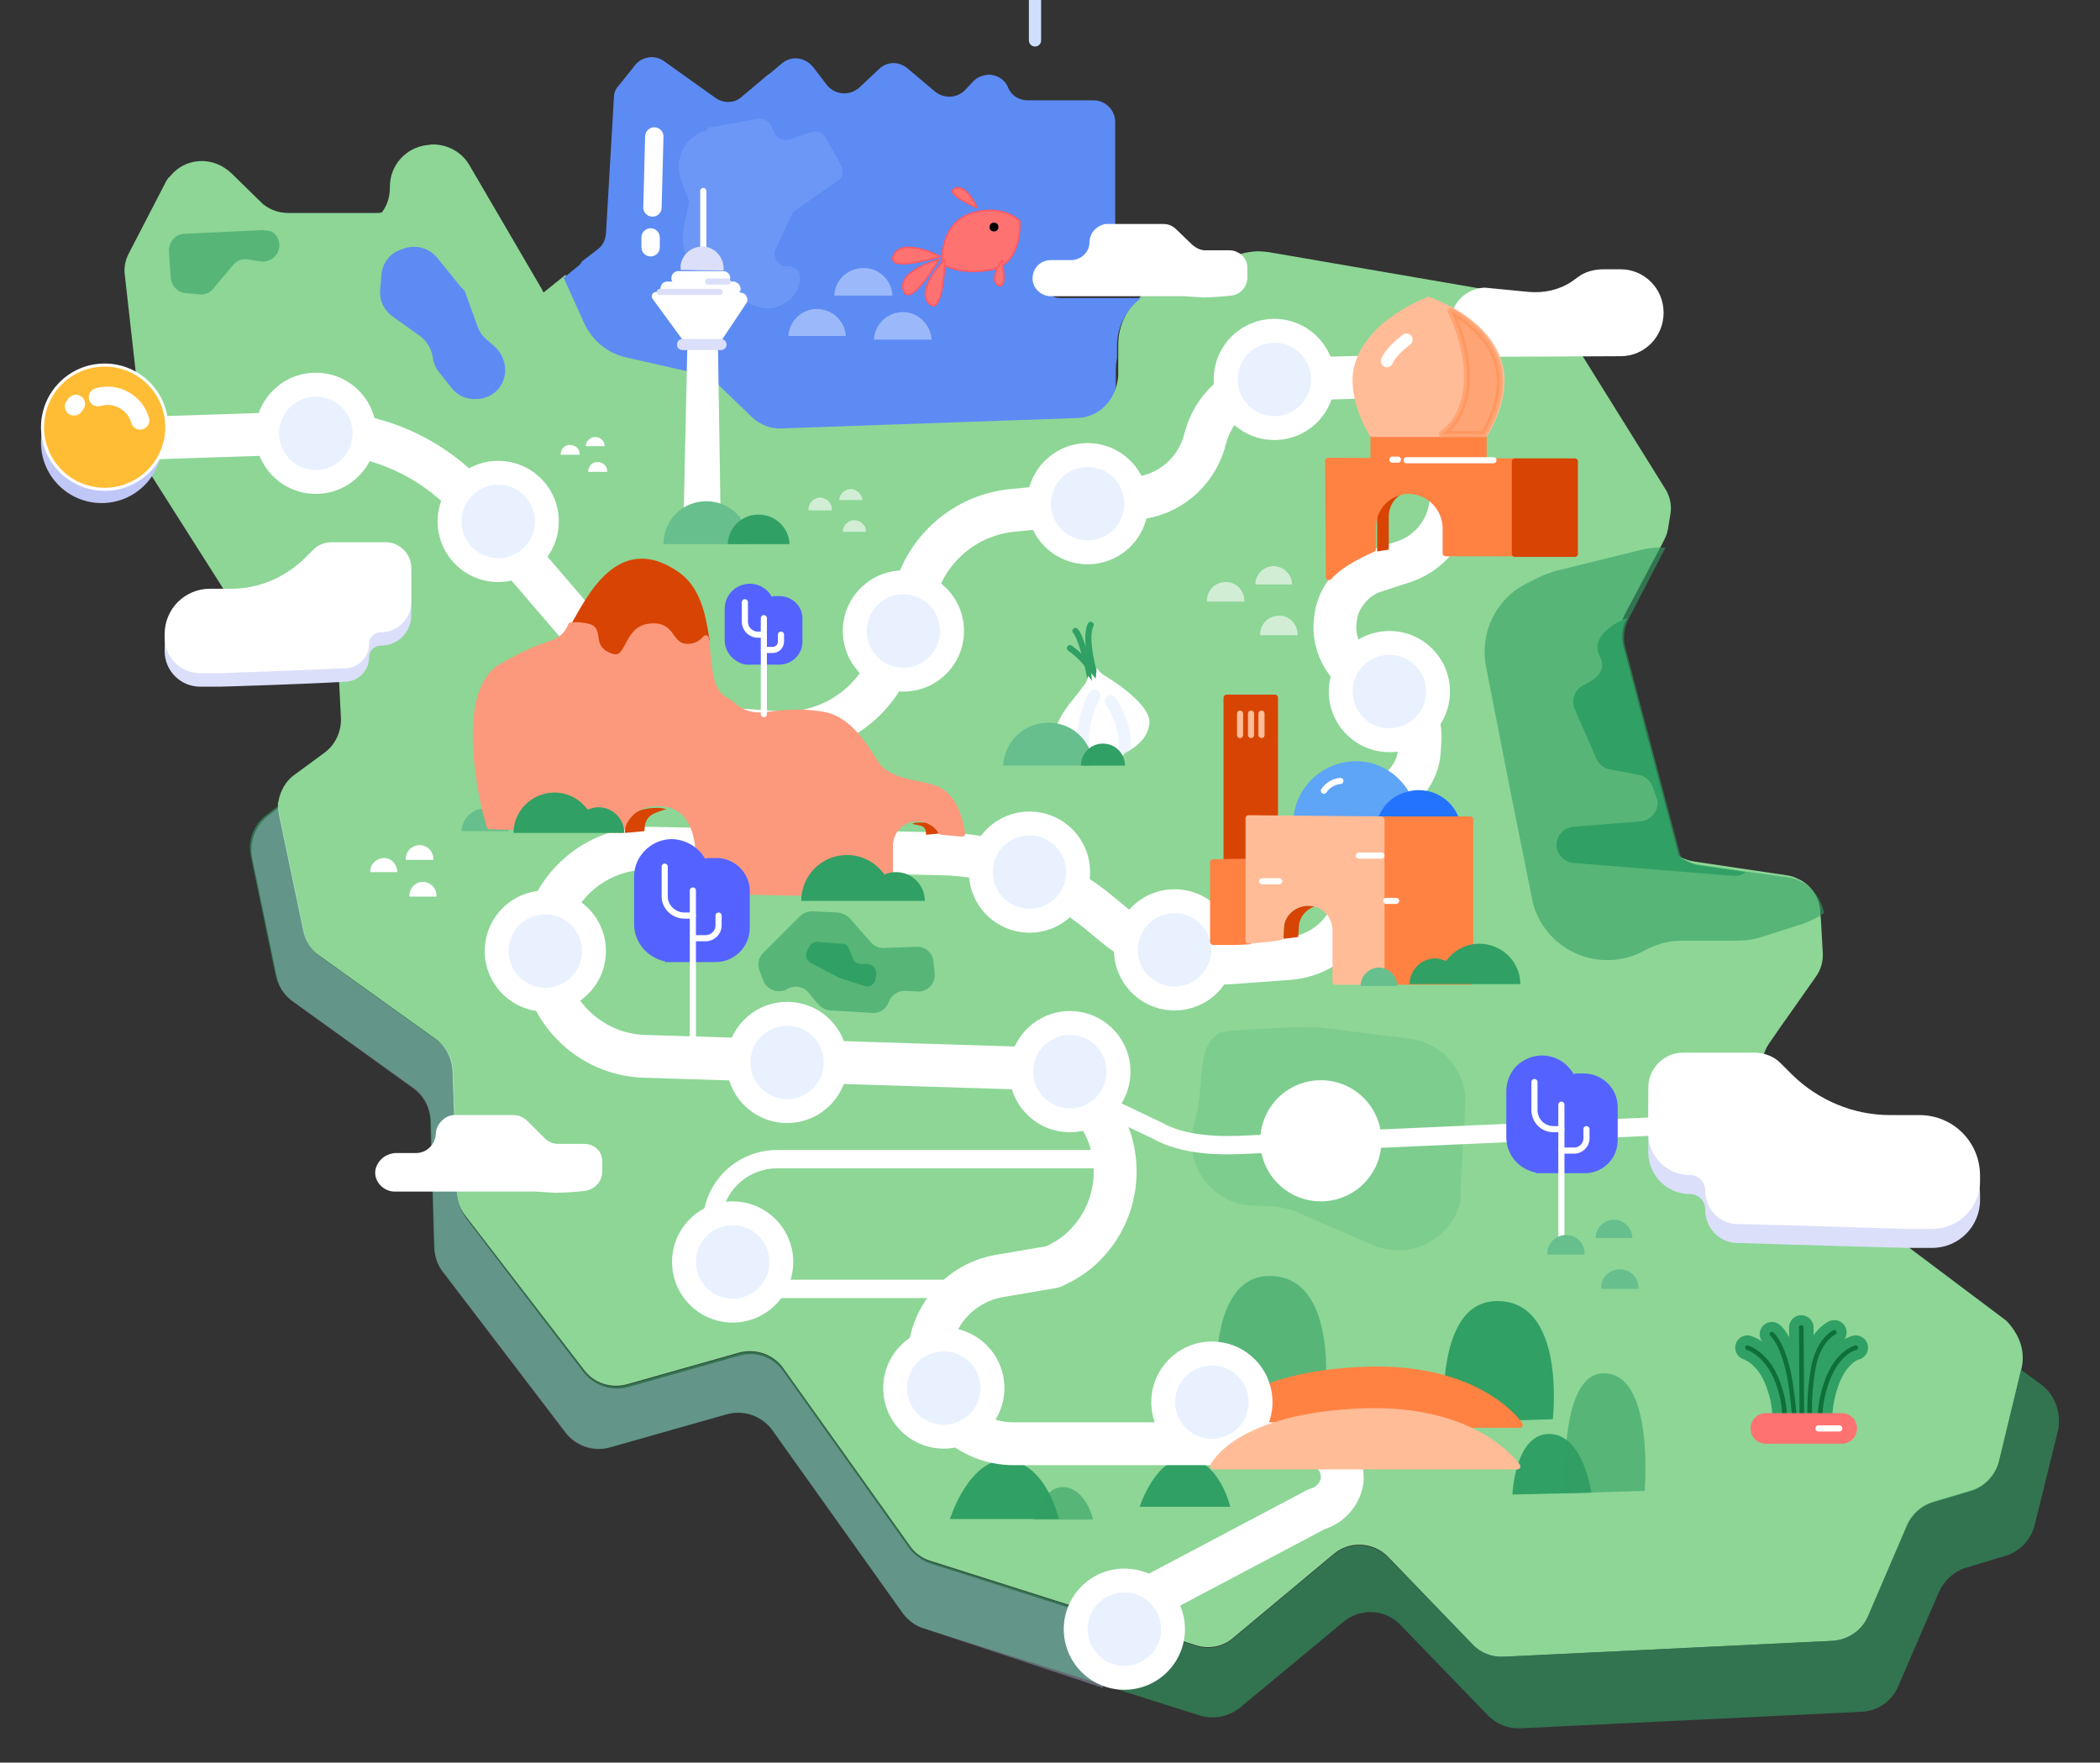 <?xml version="1.0" encoding="utf-8"?>
<!-- Generator: Adobe Illustrator 25.0.0, SVG Export Plug-In . SVG Version: 6.00 Build 0)  -->
<svg version="1.1" id="Layer_1" xmlns="http://www.w3.org/2000/svg" xmlns:xlink="http://www.w3.org/1999/xlink" x="0px" y="0px"
	 viewBox="0 0 343.1 288" style="enable-background:new 0 0 343.1 288;" xml:space="preserve">
<rect x="0" y="0" width="343.1" height="288" fill="#333333" stroke="none"/>
<style type="text/css">
	.st0{fill:transparent;}
	.st1{fill:#8DD696;}
	.st2{opacity:0.59;fill:#31A064;enable-background:new    ;}
	.st3{fill:#31A064;}
	.st4{fill:#5D8BF4;}
	.st5{opacity:0.15;fill:#CDDEFF;enable-background:new    ;}
	.st6{fill:none;stroke:#CDDEFF;stroke-width:2;stroke-linecap:round;stroke-linejoin:round;}
	.st7{opacity:0.32;fill:#CDDEFF;enable-background:new    ;}
	.st8{opacity:0.17;fill:#31A064;enable-background:new    ;}
	.st9{opacity:0.59;}
	.st10{fill:#FFFFFF;}
	.st11{fill:#FF7272;stroke:#FF5A62;stroke-width:0.25;stroke-linecap:round;stroke-linejoin:round;}
	.st12{stroke:#000000;stroke-width:0.25;stroke-linecap:round;stroke-linejoin:round;}
	.st13{fill:#66BF8C;}
	.st14{fill:#FF8243;stroke:#FF8243;stroke-linecap:round;stroke-linejoin:round;}
	.st15{opacity:0.55;fill:#CDDEFF;enable-background:new    ;}
	.st16{fill:none;stroke:#31A064;stroke-width:4;stroke-linecap:round;stroke-linejoin:round;}
	.st17{fill:none;stroke:#0E7038;stroke-width:0.75;stroke-linecap:round;stroke-linejoin:round;}
	.st18{fill:none;stroke:#FF7272;stroke-width:5;stroke-linecap:round;stroke-linejoin:round;}
	.st19{fill:none;stroke:#FFFFFF;stroke-linecap:round;stroke-linejoin:round;}
	.st20{fill:none;stroke:#FFFFFF;stroke-width:3;stroke-linecap:round;stroke-linejoin:round;}
	.st21{fill:#DCDFF9;}
	.st22{fill:none;stroke:#FFFFFF;stroke-width:2;stroke-linecap:round;stroke-linejoin:round;}
	.st23{fill:none;stroke:#DCDFF9;stroke-linecap:round;stroke-linejoin:round;}
	.st24{fill:none;stroke:#31A064;stroke-linecap:round;stroke-linejoin:round;}
	
		.st25{opacity:0.32;fill:none;stroke:#CDDEFF;stroke-width:2;stroke-linecap:round;stroke-linejoin:round;enable-background:new    ;}
	.st26{fill:none;stroke:#FFFFFF;stroke-width:7;stroke-linecap:round;stroke-linejoin:round;}
	.st27{opacity:0.44;fill:#CDDEFF;enable-background:new    ;}
	.st28{fill:#D84403;}
	.st29{fill:#FFBC97;stroke:#FFBC97;stroke-linecap:round;stroke-linejoin:round;}
	.st30{fill:#D84403;stroke:#D84403;stroke-linecap:round;stroke-linejoin:round;}
	.st31{opacity:0.4;fill:#FF8243;stroke:#FF8243;stroke-linecap:round;stroke-linejoin:round;enable-background:new    ;}
	.st32{fill:none;stroke:#FFBC97;stroke-linecap:round;stroke-linejoin:round;}
	.st33{fill:#5EA4F7;stroke:#5EA4F7;stroke-linecap:round;stroke-linejoin:round;}
	.st34{fill:#2473FF;stroke:#2473FF;stroke-linecap:round;stroke-linejoin:round;}
	.st35{fill:#BFC7F7;}
	.st36{fill:#FFBD35;}
	.st37{fill:#FC997C;stroke:#FC997C;stroke-linecap:round;stroke-linejoin:round;}
	.st38{fill:#5463FF;}
</style>
<rect x="1" y="-1" class="st0" width="341" height="289"/>
<path class="st1" d="M330.3,223.5l-0.1,0.4l0,0l-3.6,14.9c-0.6,2.3-2.3,4.1-4.5,4.8l-6.4,1.9c-1.8,0.6-3.3,1.9-4.1,3.7l-6.4,14.9
	c-1,2.3-3.2,3.8-5.7,4l-53.8,2.6c-1.9,0.1-3.8-0.6-5.1-2l-13.8-14.3c-2.4-2.5-6.4-2.7-9-0.4l-16.3,13.6c-1.7,1.5-4.1,1.9-6.2,1.2
	l-13.2-4.2l-30.2-9.6c-1.3-0.4-2.5-1.3-3.3-2.5l-20.6-28.9c-1.6-2.3-4.5-3.3-7.2-2.6l-18.4,5.2c-2.6,0.7-5.4-0.2-7-2.4l-19.4-25.2
	c-0.9-1.1-1.3-2.5-1.4-3.9L73.9,175c-0.1-2.1-1.1-4-2.7-5.2l-19.1-13.7c-1.4-1-2.3-2.5-2.6-4.1l-3.9-18.6c-0.1-0.6-0.2-1.1-0.2-1.7
	c0-0.3,0-0.5,0.1-0.8c0.3-1.7,1.2-3.3,2.6-4.3l2.6-1.9L53,123c1.8-1.3,2.8-3.5,2.7-5.7l-0.3-6c-0.1-2.8-2-5.2-4.7-6l-8.1-2.5
	c-1.5-0.5-2.8-1.5-3.7-2.8L24.8,77.8c-0.6-0.8-0.9-1.8-1-2.8l-0.4-3.3l-3-26.7c-0.2-1.3,0.1-2.6,0.7-3.7L27,29.9
	c0.2-0.4,0.4-0.8,0.8-1.1c2.3-2.9,6.5-3.3,9.4-1c0,0,0,0,0,0c0.2,0.1,0.3,0.3,0.5,0.4l4.7,4.6c1.2,1.3,2.9,2,4.7,2h14.4
	c0.3,0,0.6,0,0.9-0.1c0.9-1.2,1.3-2.6,1.3-4v-0.2c0-3.5,2.6-6.4,6.1-6.8l0,0c0.3,0,0.5-0.1,0.9-0.1c2.5,0,4.8,1.3,6,3.4l11.8,20.2
	c0.1,0.2,0.2,0.4,0.3,0.6l3.6-2.9l3.3,7.3c1.3,2.9,3.9,5,6.9,5.7l11.9,2.7c1.2,0.3,2.2,0.9,3.1,1.7l5.6,5.4c1.3,1.3,3,1.9,4.8,1.8
	l48.3-1.7c3-0.1,5.5-2.2,6.2-5.1c0.1-0.5,0.2-1,0.2-1.5v-4.9c0-3.3,1.6-6.3,4.2-8.3c0.7-0.5,1.4-0.9,2.2-1.2l12.7-5
	c1-0.4,2-0.6,3-0.7c0.8-0.1,1.6,0,2.5,0.1l36,6.2l6.2,1c1.8,0.3,3.5,1.4,4.5,3l1.1,1.8c0.5,0.4,1,0.9,1.3,1.5l15.5,24.9
	c0.9,1.3,1.3,2.9,1,4.5l-0.3,1.8c-0.1,0.8-0.3,1.6-0.7,2.3l-0.5,1l-6,11.3c-0.1,0.2-0.2,0.5-0.3,0.7c-0.5,1.4-0.6,2.9-0.3,4.3l9,34
	l0,0c0.5,0.4,1,0.7,1.6,0.9c0.5,0.2,1,0.3,1.6,0.4l14.8,2.2c0.7,0.1,1.5,0.3,2.1,0.7h0.1c2.1,1.1,3.4,3.2,3.4,5.5l0,0l0.1,1l0.3,5.4
	c0.1,1.5-0.3,2.9-1.2,4.1l-3.3,4.7l-2.4,3.4l-1.8,2.6c-0.7,1-1.1,2.1-1.1,3.2l-0.6,7.8c-0.2,2.3,0.8,4.5,2.6,5.8l1.1,0.9l14.1,10.7
	l5.3,4l17.3,13C330,218.1,330.9,220.8,330.3,223.5z"/>
<path class="st2" d="M298,149.2L298,149.2c-1,0.7-2.2,1.3-3.3,1.7l-6.9,2.2c-1.2,0.4-2.5,0.6-3.8,0.6h-9.2c-2.2,0-4.3,0.6-6.1,1.6
	c-6.1,3.4-13.8,1.1-17.1-4.9c-0.6-1.1-1.1-2.3-1.3-3.6l-3.5-17.4l-4-20.4c-1.1-5.6,1.6-11.2,6.7-13.7l2-1c0.8-0.4,1.7-0.7,2.6-1
	l14.2-3.5c1.2-0.3,2.5-0.4,3.8-0.3l-6,11.6l0,0c-0.8,1.5-1,3.3-0.5,4.9l9,34l0,0c0.9,0.7,2,1.2,3.1,1.3l7.5,1.1l7.3,1
	C295.3,144,297.5,146.3,298,149.2z"/>
<path class="st3" d="M277.6,141.4l7.6,1.1c-0.6,0.5-1.4,0.7-2.1,0.6L257,141c-1.1-0.1-2.1-0.9-2.5-1.9c-0.6-1.5,0.2-3.2,1.7-3.8
	c0.3-0.1,0.6-0.2,0.8-0.2l11.1-0.9c1.6-0.2,2.8-1.6,2.7-3.2c0-0.3-0.1-0.5-0.2-0.8l-0.6-1.7c-0.4-1-1.2-1.7-2.3-1.9l-4.7-0.9
	c-1-0.2-1.8-0.8-2.2-1.8l-3.5-8c-0.7-1.5,0-3.3,1.5-4c0,0,0,0,0,0l0,0c1.9-0.9,3.8-2.3,2.6-4.6c-1.8-3.4,2.9-5.7,4.1-6.2
	c0.1,0,0.2-0.1,0.3-0.1c-0.8,1.5-1,3.3-0.5,4.9l9,34l0,0C275.3,140.7,276.4,141.2,277.6,141.4z"/>
<path class="st4" d="M186.7,48.5c-2.7,1.9-4.3,5-4.2,8.3v1.6c-0.1,0.6-0.2,1.3-0.2,1.9v2.9c-0.7,2.9-3.3,5-6.2,5.1L127.7,70
	c-1.8,0.1-3.5-0.6-4.8-1.8l-5.6-5.4c-0.9-0.8-1.9-1.4-3.1-1.7l-11.9-2.7c-3.1-0.7-5.6-2.8-6.9-5.7l-3.3-7.3l0,0l2.2-1.8
	c0.3-0.2,0.6-0.5,0.8-0.9l2.6-2c0.8-0.6,1.2-1.5,1.3-2.5l1.3-22.2c0-0.7,0.2-1.4,0.7-1.9l2.4-3l0,0l0.3-0.4c1.2-1.5,3.3-1.8,4.8-0.7
	l8.4,6c1.3,0.9,3,0.9,4.2-0.1l0.1-0.1l4.4-3.7h0.1l0.1-0.1l1.9-1.6c1.5-1.3,3.7-1.1,5,0.4c0,0,0,0,0,0l0.1,0.1l2.3,3
	c1.2,1.5,3.4,1.8,4.9,0.7c0,0,0,0,0,0l0.3-0.2l3.3-3.1c1.3-1.3,3.3-1.3,4.7-0.1l4.5,3.8c1.4,1.1,3.4,1.1,4.8-0.2l1.4-1.5
	c0.7-0.7,1.5-1,2.5-1.1c1.4,0,2.7,0.8,3.2,2.1c0.5,1.3,1.8,2.1,3.2,2.1h10.8c1.9,0,3.5,1.6,3.5,3.5v16.8c-0.6,0.1-1.2,0.4-1.7,0.9
	c-0.6,0.6-0.9,1.3-0.9,2.1c0,1.6-1.3,3-2.9,3h-3.4c-1.7,0-3,1.3-3,3c0,1.6,1.3,3,2.9,3h13.4V48.5z"/>
<path class="st2" d="M333.6,226.3l-3.4-2.5l0,0l-3.6,14.9c-0.6,2.3-2.3,4.1-4.5,4.8l-6.4,1.9c-1.8,0.6-3.3,1.9-4.1,3.7l-6.4,15
	c-1,2.3-3.2,3.8-5.7,4l-53.8,2.6c-1.9,0.1-3.8-0.6-5.1-2l-13.8-14.2c-2.4-2.5-6.4-2.7-9-0.4l-16.3,13.6c-1.7,1.5-4.1,1.9-6.2,1.2
	l-13.2-4.2l-30.2-9.6c-1.3-0.4-2.5-1.3-3.3-2.5l-20.6-28.9c-1.6-2.3-4.5-3.3-7.2-2.6l-18.4,5.2c-2.6,0.7-5.4-0.2-7-2.4l-19.4-25.2
	c-0.9-1.1-1.3-2.5-1.4-3.9L73.9,175c-0.1-2.1-1.1-4-2.7-5.2l-19.1-13.7c-1.4-1-2.3-2.5-2.6-4.1l-3.9-18.6c-0.1-0.6-0.2-1.1-0.2-1.7
	l-1.8,1.4c-2.2,1.6-3.2,4.3-2.6,6.9l4,19.3c0.4,1.7,1.3,3.2,2.7,4.2l19.8,14.2c1.8,1.2,2.8,3.2,2.8,5.4l0.6,20.6
	c0.1,1.4,0.5,2.8,1.4,4L92.4,234c1.7,2.2,4.6,3.2,7.3,2.5l19-5.4c2.8-0.8,5.8,0.3,7.5,2.6l21.3,29.9c0.9,1.2,2.1,2.1,3.5,2.5
	l29.2,9.2l15.8,5c2.2,0.7,4.7,0.2,6.5-1.2l17-14.1c2.8-2.3,6.8-2.1,9.3,0.5l14.3,14.8c1.4,1.4,3.3,2.2,5.3,2.1l55.7-2.7
	c2.6-0.1,5-1.7,6-4.1l6.7-15.5c0.8-1.8,2.4-3.3,4.3-3.9l6.6-2c2.3-0.7,4.1-2.6,4.7-4.9l3.9-15.8C336.7,230.8,335.8,228,333.6,226.3z
	"/>
<path class="st2" d="M42.8,37.6l-12.6,0.6c-1.5,0-2.6,1.3-2.6,2.7c0,0,0,0,0,0c0,0,0,0.1,0,0.1l0.3,4.4c0.1,1.3,1.1,2.4,2.5,2.5
	l2.2,0.2c0.9,0.1,1.8-0.3,2.3-1l3.1-3.7c0.6-0.8,1.6-1.2,2.5-1l2,0.3c1.1,0.2,2.2-0.3,2.8-1.3l0,0c0.7-1.3,0.3-2.9-1-3.6
	c0,0,0,0,0,0C43.8,37.7,43.3,37.6,42.8,37.6z"/>
<path class="st4" d="M76.2,48.3l1.8,5c0.3,0.8,0.7,1.5,1.3,2l1.6,1.4c1.2,1.1,1.8,2.8,1.6,4.4l0,0c-0.3,2.3-2.2,4-4.5,4.1h-0.1
	c-1.6,0.1-3.1-0.5-4.1-1.8l-2-2.5c-0.6-0.7-0.9-1.5-1.1-2.4v-0.2c-0.2-1.2-0.9-2.4-1.8-3.2L64,51.6c-1.3-1-2-2.5-1.9-4.1l0.2-2.4
	c0.1-2.1,1.5-3.9,3.5-4.4l0.5-0.2c1.9-0.5,3.9,0.1,5.1,1.6l3.9,4.8C75.7,47.2,76.1,47.7,76.2,48.3z"/>
<path class="st5" d="M115.6,20.9l8.3-1.5c0.8-0.1,1.6,0.3,2,1l0.7,1.4c0.4,0.9,1.4,1.3,2.3,1l3.7-1.2c0.9-0.3,1.8,0.1,2.3,0.9
	l2.5,4.5c0.5,0.9,0.3,2-0.5,2.5l-7,4.9c-0.3,0.2-0.5,0.5-0.6,0.8l-2.6,5.6c-0.4,1,0.1,2.2,1.1,2.6c0.3,0.1,0.5,0.1,0.8,0.1l0,0
	c1-0.1,2,0.6,2.1,1.6c0,0.2,0,0.4,0,0.6v0.2c-0.5,2.9-3.3,4.9-6.2,4.4c-0.5-0.1-1.1-0.3-1.6-0.5l-6.8-3.5c-3.3-1.7-5.1-5.4-4.4-9
	l0.8-3.9c0.1-0.3,0-0.7-0.1-1l-1.1-3c-1.2-3.2,0.4-6.7,3.5-7.9c0,0,0,0,0,0c0.2-0.1,0.5-0.2,0.8-0.2h0.1
	C115.5,20.9,115.6,20.9,115.6,20.9z"/>
<line class="st6" x1="169.1" y1="-4.7" x2="169.1" y2="6.6"/>
<path class="st7" d="M151,266.1c-1.4-0.4-2.6-1.3-3.5-2.5l-21.3-29.9c-1.7-2.4-4.7-3.4-7.5-2.6l-19.1,5.4c-2.7,0.8-5.6-0.2-7.3-2.5
	l-19.9-26.1c-0.9-1.1-1.4-2.5-1.4-4l-0.6-20.6c-0.1-2.1-1.1-4.1-2.8-5.4l-19.7-14.2c-1.4-1-2.4-2.5-2.7-4.2l-4-19.3
	c-0.5-2.6,0.5-5.3,2.6-6.9l1.8-1.4c0,0.6,0,1.1,0.2,1.7l3.9,18.6c0.3,1.6,1.3,3.1,2.6,4.1l19.1,13.7c1.7,1.2,2.7,3.2,2.7,5.2
	l0.6,19.9c0.1,1.4,0.6,2.7,1.4,3.9l6.9,9.1l12.4,16.2c1.7,2.1,4.4,3,7,2.4l18.4-5.2c2.7-0.8,5.6,0.3,7.2,2.6l20.5,28.8
	c0.8,1.1,2,2,3.3,2.5l30.1,9.6c-1.1,2.7-1.7,5.6-1.7,8.5v2.3L151,266.1z"/>
<path class="st8" d="M238.6,194.6l0.8-14c0.3-5.5-3.7-10.3-9.2-10.9l-14.5-1.8c-0.4-0.1-0.9-0.1-1.3-0.1c-3,0-14.5,0.5-15.2,1
	c-4,2.6-2.1,7.9-4.1,14.9c-1.6,5.5,1.6,11.3,7.1,12.9c0.8,0.2,1.7,0.4,2.6,0.4l3.1,0.1c1.3,0.1,2.6,0.4,3.9,0.9l12.4,5.4
	c5.3,2.3,11.4,0,13.8-5.3c0,0,0,0,0,0c0.3-0.7,0.6-1.5,0.7-2.2l0,0C238.6,195.6,238.6,195.1,238.6,194.6z"/>
<g class="st9">
	<path class="st10" d="M205.9,103.8c-0.1-1.7,1.2-3.1,2.9-3.2c1.7-0.1,3.1,1.2,3.2,2.9v0.3H205.9z"/>
	<path class="st10" d="M205.1,95.5c0-1.7,1.4-3,3-3s3,1.4,3,3H205.1z"/>
	<path class="st10" d="M197.2,98.3c-0.1-1.7,1.2-3.1,2.9-3.2c1.7-0.1,3.1,1.2,3.2,2.9v0.3H197.2z"/>
</g>
<g class="st9">
	<path class="st10" d="M137.7,86.9c0-1.1,0.9-1.9,1.9-1.9c1,0,1.8,0.8,1.9,1.7v0.2H137.7z"/>
	<path class="st10" d="M137.1,81.7c0.1-1.1,1-1.8,2-1.8c0.9,0.1,1.7,0.8,1.8,1.8H137.1z"/>
	<path class="st10" d="M132.1,83.4c-0.1-1,0.7-2,1.7-2.1s2,0.7,2.1,1.7c0,0.1,0,0.1,0,0.2v0.2H132.1z"/>
</g>
<path class="st10" d="M96.1,77.1c0-0.9,0.6-1.6,1.5-1.6s1.6,0.6,1.6,1.5v0.1L96.1,77.1z"/>
<path class="st10" d="M95.7,72.9c0-0.8,0.7-1.5,1.6-1.5c0.8,0,1.5,0.7,1.5,1.5c0,0,0,0,0,0H95.7z"/>
<path class="st10" d="M91.6,74.3c0-0.9,0.6-1.6,1.5-1.6c0.9,0,1.6,0.6,1.6,1.5v0.1H91.6z"/>
<path class="st1" d="M45.5,58.2c-0.1-1.7,1.2-3.1,2.9-3.2c1.7-0.1,3.1,1.2,3.2,2.9l0,0v0.3H45.5z"/>
<path class="st1" d="M44.6,49.9c0-1.7,1.4-3,3-3s3,1.4,3,3H44.6z"/>
<path class="st1" d="M36.7,52.7c-0.1-1.7,1.2-3.1,2.9-3.2s3.1,1.2,3.2,2.9v0.3H36.7z"/>
<path class="st10" d="M66.9,146.5c-0.1-1.2,0.8-2.3,2-2.4c1.2-0.1,2.3,0.8,2.4,2c0,0.1,0,0.2,0,0.2v0.2H66.9z"/>
<path class="st10" d="M66.3,140.5c-0.1-1.2,0.8-2.3,2.1-2.4c1.2-0.1,2.3,0.8,2.4,2.1c0,0.1,0,0.2,0,0.3H66.3z"/>
<path class="st10" d="M60.5,142.5c-0.1-1.2,0.9-2.2,2.1-2.3c1.2-0.1,2.2,0.9,2.3,2.1l0,0v0.2H60.5z"/>
<path class="st11" d="M153.9,43.1c0,0-0.5-6.5,4.7-8.2s8,1.2,8,1.2s0.6,7.1-4.8,8S153.9,43.1,153.9,43.1z"/>
<circle class="st12" cx="162.4" cy="37.1" r="0.6"/>
<path class="st11" d="M159.6,33.9c0,0-1.8-4-3.6-3.1S159.6,33.9,159.6,33.9z"/>
<path class="st11" d="M163.7,42.5c0,0-2.2,3.2-0.6,4.1S163.7,42.5,163.7,42.5z"/>
<path class="st11" d="M153.6,41.9c0,0-6.2-3.2-7.6-0.2S153.6,41.9,153.6,41.9z"/>
<path class="st11" d="M153.4,42.4c0,0-6.8,1.8-5.8,5S153.4,42.4,153.4,42.4z"/>
<path class="st11" d="M154.4,42.4c0,0-4.9,4.9-2.6,7.2S154.4,42.4,154.4,42.4z"/>
<path class="st3" d="M247.1,244.2c0,0,0.4-9.9,6-9.9s6.9,9.6,6.9,9.6L247.1,244.2z"/>
<path class="st2" d="M255.8,244c0,0-1.3-19.2,6-19.6c8.6-0.4,6.9,19.2,6.9,19.2L255.8,244z"/>
<path class="st3" d="M236,232.4c0,0-1.8-19.3,8.2-19.8c11.8-0.5,9.5,19.3,9.5,19.3L236,232.4z"/>
<path class="st2" d="M198.8,228.3c0,0-1.8-19.3,8.2-19.8c11.8-0.5,9.5,19.3,9.5,19.3L198.8,228.3z"/>
<path class="st13" d="M261.6,210.6c-0.1-1.7,1.2-3.1,2.9-3.2c1.7-0.1,3.1,1.2,3.2,2.9v0.3H261.6z"/>
<path class="st13" d="M260.7,202.3c0-1.7,1.4-3,3-3s3,1.4,3,3H260.7z"/>
<path class="st14" d="M198.7,232.8h49.6c0,0-6.3-9.5-24.8-9C202.3,224.5,198.7,232.8,198.7,232.8z"/>
<path class="st3" d="M155.2,248.2h17.8c0,0-2-9-8.3-9.6S155.2,248.2,155.2,248.2z"/>
<path class="st2" d="M168.8,248.3h9.8c0,0-1.1-4.9-4.6-5.3S168.8,248.3,168.8,248.3z"/>
<path class="st3" d="M186.2,246.2h14.8c0,0-1.7-7.4-6.9-7.9S186.2,246.2,186.2,246.2z"/>
<path class="st15" d="M136.3,48.3c0.1-2.6,2.3-4.6,5-4.5c2.5,0.1,4.4,2.1,4.5,4.5"/>
<path class="st15" d="M142.8,55.5c0.1-2.6,2.3-4.6,4.9-4.5c2.4,0.1,4.4,2.1,4.5,4.5"/>
<path class="st15" d="M128.8,54.9c0.2-2.6,2.4-4.6,5-4.4c2.4,0.2,4.2,2,4.4,4.4"/>
<path class="st16" d="M297.4,233.4c-0.2-2.2,0.1-4.4,0.7-6.5c1.7-6,5.1-6.7,5.1-6.7"/>
<path class="st16" d="M295.8,233.4c-0.3-3.4-0.1-6.8,0.5-10.1c0.9-4.5,3.4-5.6,3.4-5.6"/>
<line class="st16" x1="294.4" y1="233.4" x2="294.3" y2="216.9"/>
<path class="st16" d="M289.5,218c0,0,2.2,1.7,3.2,9.1c0.4,3,0.5,5,0.6,6.2"/>
<path class="st16" d="M285.5,220.2c0,0,3.7,1.1,5.3,6.7c0.7,2.1,0.9,4.3,0.7,6.5"/>
<path class="st17" d="M297.4,233.4c-0.2-2.2,0.1-4.4,0.7-6.5c1.7-6,5.1-6.7,5.1-6.7"/>
<path class="st17" d="M295.8,233.4c-0.3-3.4-0.1-6.8,0.5-10.1c0.9-4.5,3.4-5.6,3.4-5.6"/>
<line class="st17" x1="294.4" y1="233.4" x2="294.3" y2="216.9"/>
<path class="st17" d="M289.5,218c0,0,2.2,1.7,3.2,9.1c0.4,3,0.5,5,0.6,6.2"/>
<path class="st17" d="M285.5,220.2c0,0,3.7,1.1,5.3,6.7c0.7,2.1,0.9,4.3,0.7,6.5"/>
<line class="st18" x1="300.9" y1="233.4" x2="288.5" y2="233.4"/>
<line class="st19" x1="300.5" y1="233.4" x2="297.1" y2="233.4"/>
<path class="st19" d="M259.1,178h0.3c1,0,1.8,0.8,1.8,1.7c0,0,0,0,0,0v0.1l0,0"/>
<line class="st20" x1="106.9" y1="22.3" x2="106.6" y2="33.9"/>
<line class="st20" x1="106.3" y1="38.8" x2="106.3" y2="40.4"/>
<path class="st21" d="M35.9,112.2h-3.2c-3.2,0-5.8-2.6-5.8-5.8v-0.6c0-4.1,3.3-7.4,7.4-7.4h3.5c4.4,0,8.7-1.8,11.9-4.9l1.5-1.5
	c0.8-0.8,1.9-1.2,3-1.2h8.8c2.3,0,4.2,1.9,4.2,4.2l0,0v5.5c0,2.8-2.2,5-5,5l0,0c-1.1,0-1.9,0.9-1.9,1.9l0,0c0,2.2-1.8,4-4,4
	C49.5,111.8,36.3,112.2,35.9,112.2z"/>
<path class="st10" d="M35.9,110h-3.2c-3.2,0-5.8-2.6-5.8-5.8l0,0v-0.6c0-4.1,3.3-7.4,7.4-7.4h3.5c4.4,0,8.7-1.8,11.9-4.9l1.5-1.5
	c0.8-0.8,1.9-1.2,3-1.2h8.8c2.3,0,4.2,1.9,4.2,4.2l0,0v5.5c0,2.8-2.2,5-5,5l0,0c-1.1,0-1.9,0.9-1.9,1.9l0,0c0,2.2-1.8,4-4,4
	C49.5,109.5,36.3,110,35.9,110z"/>
<path class="st21" d="M311.4,203.9h4.3c4.3,0,7.8-3.5,7.8-7.8v-0.9c0-5.5-4.4-9.9-9.9-9.9c0,0,0,0,0,0h-4.8c-6,0-11.7-2.4-16-6.6
	l-1.9-1.9c-1.1-1.1-2.5-1.7-4-1.7H275c-3.1,0-5.7,2.5-5.7,5.7c0,0,0,0,0,0v7.5c0,3.7,3,6.8,6.8,6.8l0,0l0,0c1.4,0,2.5,1.1,2.5,2.6
	l0,0c0,2.9,2.3,5.4,5.3,5.4C293.1,203.4,310.9,203.9,311.4,203.9z"/>
<path class="st10" d="M311.4,200.8h4.3c4.3,0,7.8-3.5,7.8-7.8v-0.9c0-5.5-4.4-9.9-9.9-9.9c0,0,0,0,0,0h-4.8c-6,0-11.7-2.4-16-6.6
	l-1.9-1.9c-1.1-1.1-2.5-1.6-4-1.7H275c-3.1,0-5.7,2.5-5.7,5.7v0v7.5c0,3.7,3,6.8,6.8,6.8l0,0c1.4,0,2.5,1.1,2.5,2.6l0,0
	c0,2.9,2.3,5.4,5.3,5.4C293.1,200.2,310.9,200.8,311.4,200.8z"/>
<path class="st10" d="M203.8,43.7v1.6c0,1.6-1.2,2.9-2.7,3c-1.7,0.2-3.6,0.3-4.5,0.3l-3.2-0.2h-21.7c-1.6,0-3-1.3-3-2.9l0,0
	c0-1.7,1.3-3,3-3h3.3c1.6,0,3-1.3,3-2.9l0,0c0-1.5,1.1-2.7,2.6-3h9.5c0.8,0,1.5,0.3,2.1,0.9l2.6,2.5c0.6,0.5,1.3,0.9,2.1,0.9h4
	c0.7,0,1.4,0.3,1.9,0.7C203.4,42.1,203.8,42.9,203.8,43.7z"/>
<path class="st10" d="M98.4,189.7v1.7c0,1.7-1.3,3-2.9,3.2c-1.8,0.2-3.9,0.3-4.7,0.3l-3.3-0.2h-23c-1.7,0-3.2-1.4-3.2-3.1
	c0,0,0,0,0,0l0,0c0-0.8,0.4-1.6,1-2.2c0.6-0.6,1.4-0.9,2.2-1h3.5c1.7,0,3.1-1.4,3.2-3.1c0,0,0,0,0,0l0,0c0-0.8,0.4-1.6,1-2.2
	c0.5-0.5,1.1-0.8,1.8-0.9h10c0.8,0,1.6,0.4,2.2,1l2.7,2.7c0.6,0.6,1.4,1,2.2,1h4.3c0.7,0,1.4,0.2,2,0.7
	C98,188,98.4,188.9,98.4,189.7z"/>
<path class="st10" d="M271.8,51.1L271.8,51.1c0,3.9-3.1,7.1-7,7.1c0,0,0,0,0,0l0,0l-22.2,0.1c-3.1,0-5.6-2.5-5.6-5.6c0,0,0,0,0,0
	l0,0l0,0c0-3.1,2.5-5.6,5.6-5.7l7.2,0.7c2.5,0.2,4.9-0.3,7-1.7l1.4-1c1.1-0.7,2.5-1,3.8-1h2.8C268.6,44,271.8,47.1,271.8,51.1
	L271.8,51.1z"/>
<path class="st2" d="M149.7,154.7l-5.3,0.2c-0.8,0-1.6-0.3-2.1-0.9l-3.5-4c-0.5-0.5-1.2-0.8-1.9-0.9l-4.2-0.2c-0.7,0-1.5,0.3-2,0.8
	l-6,6c-0.8,0.8-1,1.9-0.6,2.9l0.6,1.6c0.5,1.4,2.1,2.1,3.5,1.6c0,0,0,0,0,0c0.2,0,0.3-0.1,0.4-0.2l0,0c1.2-0.7,2.7-0.4,3.5,0.6
	l1.5,1.8c0.5,0.6,1.2,1,2,1.1l6.9,0.4c1.2,0.1,2.3-0.6,2.7-1.8l0,0c0.4-1.1,1.5-1.8,2.6-1.8l2.1,0.1c1.4,0.1,2.7-1,2.8-2.4
	c0-0.2,0-0.4,0-0.6l-0.2-1.8C152.5,155.8,151.2,154.6,149.7,154.7z"/>
<path class="st3" d="M141.7,157.5h-1.1c-0.5,0-1-0.3-1.2-0.8l-0.7-1.7c-0.2-0.5-0.6-0.8-1.1-0.8l-4.1-0.3c-0.6,0-1.1,0.3-1.3,0.8
	l-0.4,0.8c-0.3,0.7,0,1.4,0.6,1.8l4.6,2.4c0.1,0,0.1,0.1,0.2,0.1l4,1.3c0.6,0.2,1.2,0,1.6-0.5l0,0c0.1-0.2,0.2-0.3,0.2-0.5l0.2-1.1
	C143.1,158.2,142.5,157.5,141.7,157.5C141.8,157.5,141.8,157.5,141.7,157.5L141.7,157.5z"/>
<path class="st13" d="M75.4,135.8c0.1-2.1,1.9-3.8,4-3.7c2,0.1,3.6,1.7,3.7,3.7H75.4z"/>
<path class="st22" d="M88.7,110.2c-2.1,1.2-3.9,2.9-5.3,4.9"/>
<ellipse class="st22" cx="82.8" cy="118.3" rx="0.2" ry="0.5"/>
<polygon class="st10" points="117.8,88.6 111.6,88.6 112.3,56.4 117.3,56.4 "/>
<path class="st10" d="M109.8,47.7h-2.6c-0.4,0-0.7,0.3-0.7,0.7c0,0.1,0,0.3,0.1,0.4l5.2,7.1c0.3,0.3,0.6,0.5,1,0.5h3.9
	c0.4,0,0.8-0.2,1-0.5l4.2-6.3c0.4-0.5,0.2-1.3-0.3-1.6c-0.2-0.1-0.4-0.2-0.7-0.2h-13.2"/>
<path class="st10" d="M108.9,48.3h10.9c0.6,0,1.2-0.5,1.2-1.1l0,0c0-0.6-0.5-1.1-1.1-1.2H109c-0.6,0-1.1,0.5-1.1,1.2l0,0
	C107.8,47.8,108.3,48.3,108.9,48.3z"/>
<path class="st10" d="M110.8,46.5h7.3c0.6,0,1.1-0.5,1.2-1.1l0,0c0-0.6-0.5-1.1-1.2-1.1h-7.3c-0.6,0-1.1,0.5-1.1,1.1l0,0
	C109.6,46,110.2,46.5,110.8,46.5z"/>
<line class="st19" x1="114.9" y1="31.2" x2="114.9" y2="41.2"/>
<path class="st13" d="M108.4,88.9c0-3.9,3.1-7,7-7s7,3.1,7,7H108.4z"/>
<path class="st3" d="M118.9,88.9c0.1-2.8,2.5-5,5.3-4.8c2.6,0.1,4.7,2.2,4.8,4.8H118.9z"/>
<path class="st21" d="M111.5,57.2h6.3c0.5,0,0.9-0.4,0.9-0.9l0,0c0-0.5-0.4-0.9-0.9-0.9h-6.3c-0.5,0-0.9,0.4-0.9,0.9l0,0
	c0,0.5,0.3,0.8,0.8,0.9H111.5z"/>
<path class="st21" d="M118.2,44.2c0.2-1.9-1.2-3.7-3.1-3.9c-1.9-0.2-3.7,1.2-3.9,3.1c0,0.2,0,0.5,0,0.7"/>
<line class="st23" x1="107.8" y1="47.7" x2="117.6" y2="47.7"/>
<line class="st23" x1="118.9" y1="46" x2="115.7" y2="46"/>
<path class="st24" d="M179,110.9c0,0-2-6.5-0.8-8.8"/>
<path class="st24" d="M175.7,103.1c0,0,0.6,0.4,1.5,3.7c0.4,1.5,0.8,3,1,4.6"/>
<path class="st10" d="M187.8,118.1c-0.2,3.3-4,4.9-4,4.9c-0.6,0.9-1.6,1.4-2.7,1.3c-1.2-0.1-2.3-0.3-3.4-0.6c0,0-5.2,1.1-5.4-2.7
	s3.5-7,4.6-8.8c0.4-0.4,0.7-0.9,0.8-1.5c0-0.6,0.6,0.4,0.7,0.6l0,0l-0.1-1.3l0,0l0.7,0.9l0,0l0.2-1.8l0,0c0,0.1,0.1,0.2,0.2,0.3
	c0.3,0.4,0.7,0.8,1.1,1C182.7,111.7,188,115.4,187.8,118.1z"/>
<path class="st25" d="M178.8,113.7c-1,1.8-1.5,3.8-1.8,5.8c-0.3,3.2,0.5,4.2,0.5,4.2"/>
<path class="st25" d="M181.5,114.6c1,1.5,1.7,3.2,2.1,5c0.3,2.3,0.1,2.6,0.1,2.6"/>
<path class="st13" d="M163.9,125.1c0.2-4.1,3.7-7.2,7.7-7l0,0c3.8,0.1,6.9,3.2,7,7H163.9z"/>
<path class="st3" d="M176.6,125.1c0-2,1.6-3.6,3.6-3.6c2,0,3.6,1.6,3.6,3.6H176.6z"/>
<path class="st24" d="M174.8,105.9c0,0,2.6,1.8,3.2,3.4"/>
<path class="st22" d="M212.1,234.9c-1.2,0.1-2.4,0.5-3.4,1.1"/>
<g id="road">
	<circle class="st10" cx="215.8" cy="186.4" r="9.9"/>
	<path class="st20" d="M276,183.8l-71.7,3.2c-5,0.3-10.9,0.2-15.3-2.3l-12.6-6l0,0"/>
	<path class="st26" d="M19,71.8l4.6-0.2l27.6-0.9c10-0.3,19.7,4,26.2,11.6l24.2,28.2c4.3,5,10.4,8.1,17,8.6l8.3,0.6
		c8.4,0.6,16.1-4.5,18.9-12.4l4-11.5c2.3-6.8,8.4-11.7,15.6-12.4l20.4-2c5.1-0.5,9.4-4.1,10.9-9l0.4-1.4c1.6-5.2,6.3-8.8,11.8-9
		l14.9-0.4c5.5-0.2,10.4,3.7,11.5,9.1l1.6,8c1.1,5.7-2.1,11.3-7.6,13.1l-4.6,1.5c-1.7,0.5-3.3,1.6-4.4,3c-1.2,1.4-1.9,3-2.1,4.8
		c-0.7,4.6,2.1,9,6.5,10.4l1.1,0.4c3.9,1.2,6.5,5,6.2,9.1l-0.1,1.6c-0.1,2-0.9,3.8-2.2,5.3c-1.3,1.5-3,2.5-4.9,2.9
		c-2.7,0.6-4.4,3.2-4,5.9l0.9,6.2c0.9,6.6-3.7,12.7-10.2,13.6l-0.7,0.1l-9.6,0.7c-6.9,0.5-13.8-1.7-19.1-6.1l-2.3-1.9
		c-7.3-6.1-16.5-9.6-26-9.8c-13.5-0.3-33.7-0.6-47.5-0.9h-0.3c-9.4-0.1-17.1,7.4-17.3,16.7s7.4,17.1,16.7,17.3l60.5,1.9
		c4,0.1,7.8,1.6,10.7,4.3l0,0l0.5,0.5c6.7,6.5,6.8,17.3,0.3,24c-1.5,1.6-3.4,2.8-5.4,3.7l-8.8,1.5c-6.6,1.2-11.4,6.9-11.4,13.6v0.8
		c0.5,7.3,6.5,13,13.8,13h48.2c3,0,5.5,2.4,5.5,5.4c0,0,0,0,0,0l0,0v0.5c-0.3,2.3-2,4.2-4.2,4.8l-27.8,14.7"/>
	<path class="st20" d="M181.2,189.4H127c-5.9,0-10.6,4.7-10.7,10.5c0,0,0,0.1,0,0.1l0,0l0,0c0,5.9,4.7,10.6,10.6,10.6c0,0,0,0,0,0
		h30.8"/>
	<circle class="st10" cx="89.1" cy="155.4" r="9.9"/>
	<circle class="st27" cx="89.1" cy="155.4" r="6"/>
	<circle class="st10" cx="154.2" cy="226.8" r="9.9"/>
	<circle class="st27" cx="154.2" cy="226.8" r="6"/>
	<circle class="st10" cx="183.7" cy="266.2" r="9.9"/>
	<circle class="st27" cx="183.7" cy="266.2" r="6"/>
	<circle class="st10" cx="208.2" cy="62" r="9.9"/>
	<circle class="st27" cx="208.2" cy="62" r="6"/>
	<circle class="st10" cx="81.4" cy="85.2" r="9.9"/>
	<circle class="st27" cx="81.4" cy="85.2" r="6"/>
	<circle class="st10" cx="51.6" cy="70.8" r="9.9"/>
	<circle class="st27" cx="51.6" cy="70.8" r="6"/>
	<circle class="st10" cx="147.6" cy="103.1" r="9.9"/>
	<circle class="st27" cx="147.6" cy="103.1" r="6"/>
	<circle class="st10" cx="227" cy="113" r="9.9"/>
	<circle class="st27" cx="227" cy="113" r="6"/>
	<circle class="st10" cx="168.2" cy="142.5" r="9.9"/>
	<circle class="st27" cx="168.2" cy="142.5" r="6"/>
	<circle class="st10" cx="177.7" cy="82.3" r="9.9"/>
	<circle class="st27" cx="177.7" cy="82.3" r="6"/>
	<circle class="st10" cx="191.9" cy="155.2" r="9.9"/>
	<circle class="st27" cx="191.9" cy="155.2" r="6"/>
	<circle class="st10" cx="119.7" cy="206.2" r="9.9"/>
	<circle class="st27" cx="119.7" cy="206.2" r="6"/>
	<circle class="st10" cx="128.6" cy="173.6" r="9.9"/>
	<circle class="st27" cx="128.6" cy="173.6" r="6"/>
	<circle class="st10" cx="174.8" cy="175.1" r="9.9"/>
	<circle class="st27" cx="174.8" cy="175.1" r="6"/>
	<circle class="st10" cx="198" cy="229.1" r="9.9"/>
	<circle class="st27" cx="198" cy="229.1" r="6"/>
</g>
<path class="st28" d="M225,90.1v-5.6c-0.3-1.9,0.9-3.7,2.8-4.1c0.6-0.1,1.2-0.1,1.7,0.1c-1.6,0.6-2.6,2.2-2.6,3.9v5.4"/>
<rect x="224.4" y="70.5" class="st14" width="18" height="5.4"/>
<path class="st29" d="M242.6,70.9h-18.4c0,0-3.4-5.3-2.6-10.3C223,53.2,232,49.6,233.4,49c1.3,0.5,2.6,1.1,3.9,1.8
	c3.2,1.8,7.1,5,7.9,9.8C246,65.7,242.6,70.9,242.6,70.9z"/>
<path class="st14" d="M247.8,75.4v15h-11.6v-4c0-3.3-2.5-6-5.8-6.2c-3.3-0.1-6,2.5-6.1,5.8c0,0,0,0,0,0v3.7
	c-2.5,1.1-5.3,2.6-6.8,4.2l-0.4,0.4l-0.1-19L247.8,75.4z"/>
<rect x="247.5" y="75.4" class="st30" width="9.8" height="15.1"/>
<path class="st22" d="M229.8,55.5c0,0-2.5,1.8-3.2,3.5"/>
<line class="st19" x1="244" y1="75.2" x2="229.8" y2="75.2"/>
<line class="st19" x1="228.4" y1="75.1" x2="227.5" y2="75.1"/>
<path class="st31" d="M228.6,72.5l4-0.3C231.3,72.6,229.9,72.7,228.6,72.5z"/>
<path class="st31" d="M242.4,70.9h-6.8c1.9-1.3,3.5-3.6,4-7.6c0.5-4.7-1.2-9.7-2.6-12.5c3.2,1.8,7.1,5,7.9,9.8
	C245.8,65.7,242.4,70.9,242.4,70.9z"/>
<path class="st28" d="M209.7,153.4l0.1-2c0.1-2.1,2.3-3.6,4.4-3.4c0.2,0,0.4,0,0.6,0.1c-1.5,0.5-2.6,1.9-2.6,3.5l-0.1,1.5"/>
<polygon class="st30" points="208.3,114 208.3,133.9 204.1,133.9 204.1,140.8 200.4,140.8 200.4,114 "/>
<line class="st32" x1="202.6" y1="116.6" x2="202.6" y2="120.1"/>
<line class="st32" x1="204.4" y1="116.6" x2="204.4" y2="120.1"/>
<line class="st32" x1="206.1" y1="116.6" x2="206.1" y2="120.1"/>
<path class="st33" d="M229.9,129.9c-2,0.6-3.5,2.1-4.3,4h-13.8c0.4-5.3,5-9.3,10.3-9C225.4,125.1,228.3,127,229.9,129.9z"/>
<path class="st34" d="M237.9,133.9h-12.3c0.7-2,2.3-3.5,4.3-4c0.6-0.2,1.2-0.3,1.9-0.3C234.5,129.6,237,131.3,237.9,133.9z"/>
<rect x="225.7" y="133.9" class="st14" width="14.5" height="26.5"/>
<path class="st14" d="M204.1,140.8v13c-0.7,0-1.4,0.1-2.2,0.1h-3.7v-13L204.1,140.8L204.1,140.8z"/>
<path class="st29" d="M225.7,133.9v26.5h-7.5V152c0-2.5-2-4.5-4.5-4.5s-4.5,2-4.5,4.5v1.1c-1.4,0.3-3.2,0.4-5.2,0.6v-20L225.7,133.9
	L225.7,133.9z"/>
<path class="st13" d="M222.3,161.1c0-1.7,1.4-3,3-3s3,1.4,3,3H222.3z"/>
<path class="st19" d="M219,127.6c-1.1,0.1-2.1,0.7-2.7,1.6"/>
<line class="st19" x1="225.7" y1="139.8" x2="222" y2="139.8"/>
<line class="st19" x1="226.5" y1="147.2" x2="228.1" y2="147.2"/>
<line class="st19" x1="206.2" y1="144" x2="209" y2="144"/>
<path class="st3" d="M241.7,154.2c-2.2,0-4.2,1.1-5.4,2.8c-0.6-0.2-1.2-0.4-1.8-0.4c-2.3,0-4.2,1.9-4.2,4.2l0,0h18.1
	C248.4,157.2,245.4,154.2,241.7,154.2L241.7,154.2z"/>
<g id="dokme">
	<circle class="st35" cx="16.6" cy="72.3" r="9.9"/>
	<circle class="st19" cx="17.1" cy="69.8" r="9.9"/>
	<circle class="st36" cx="17.1" cy="69.8" r="9.9"/>
	<path class="st20" d="M16,64.9c3-0.9,6.1,0.9,6.9,3.8c0,0,0,0,0,0l0,0"/>
	<line class="st20" x1="12.4" y1="66" x2="12.1" y2="66.4"/>
</g>
<path class="st28" d="M151.3,136.4c0-1.7-0.9-1.4-2.3-1.8c0.3-0.1,0.6-0.2,0.9-0.2c1.9,0,3.5-0.2,3.5,1.8"/>
<path class="st28" d="M102.1,136.1c0-3.2,2.4-4.1,5.4-4.1c0.5,0,0.9,0.1,1.4,0.2c-2.2,0.7-3.6,1-3.6,3.6"/>
<path class="st30" d="M111.6,109.5l-13.7-0.4l-4.3-6.6c2.7-4.7,7.6-15.2,17-8.6c3.3,2.3,4.2,6.5,4.8,10.6L111.6,109.5z"/>
<path class="st37" d="M157.2,136.2l-3.4-0.3c-1.3-2.1-4-2.8-6.2-1.6c-1.4,0.8-2.2,2.3-2.2,3.9v8l-31.6-0.7c0,0,2.6-13.4-5.3-14.2
	c-6-0.7-7,4.3-7,4.3L80,135l-0.7-2.6c0,0-4.9-19.2,2.7-23.5s7.6-3,9.9-4.7c0.6-0.5,1.1-1.2,1.4-2c1-0.1,2.1,0,3.1,0.3
	c1.7,0.7-0.3,3.5,3.5,4.8c3,1,2.3-4.5,6.2-4.9c4.1-0.5,3,3.3,6.3,3.3c1.1,0,2.2-0.5,2.9-1.4c0.6,4.9,0.5,8.7,3.2,10.1
	c0.6,0.3,1.1,0.7,1.6,1.2c1.1,0.8,2.4,1.3,3.8,1.3c1.8,0.1,5.4-1,10.6-0.1s8,7.6,9.2,8.8c3.8,3.3,8.9,1.8,11.2,4.8
	C156.2,131.8,156.8,133.9,157.2,136.2z"/>
<path class="st3" d="M90.6,129.5c2.2,0,4.2,1.1,5.4,2.8c0.5-0.2,1.1-0.4,1.8-0.4c2.3,0,4.2,1.9,4.2,4.2l0,0H83.9
	C83.9,132.5,86.9,129.5,90.6,129.5L90.6,129.5z"/>
<path class="st3" d="M138.4,139.7c2.4,0,4.7,1.2,6.1,3.2c0.6-0.3,1.3-0.4,1.9-0.4c2.6,0,4.7,2.1,4.7,4.7c0,0,0,0,0,0l0,0h-20.2
	C130.9,143.1,134.2,139.7,138.4,139.7L138.4,139.7z"/>
<path class="st38" d="M258.9,175.4h-1c-0.3,0-0.5,0-0.8,0.1c-1.6-2.8-5.1-3.9-8-2.3c-1.9,1-3,3-3,5.2v7.4c0,2.9,2.1,5.3,4.9,5.8
	l-0.1,0.1h8c3,0,5.4-2.4,5.4-5.4v-5.4C264.3,177.9,261.9,175.5,258.9,175.4z"/>
<polyline class="st19" points="255.1,180.5 255.1,187.4 255.1,204.1 "/>
<path class="st19" d="M259.2,184.5v1.5c0,1.1-0.9,2-2,2h-2.1"/>
<path class="st19" d="M255.1,184.5h-1.3c-1.7,0-3-1.3-3.1-3v-4.7"/>
<path class="st38" d="M127.4,97.4h-0.7c-0.2,0-0.4,0-0.6,0.1c-1.1-2-3.6-2.7-5.6-1.6c-1.3,0.7-2.1,2.1-2.1,3.6v5.1
	c0,2,1.5,3.6,3.4,4h5.5c2.1,0,3.8-1.7,3.8-3.7v-3.7c0.1-2-1.5-3.7-3.6-3.8L127.4,97.4z"/>
<polyline class="st19" points="124.8,101 124.8,105.7 124.8,116.7 "/>
<path class="st19" d="M127.6,103.7v1.1c0,0.8-0.6,1.4-1.4,1.4c0,0,0,0,0,0h-1.4"/>
<path class="st19" d="M124.8,103.7h-1c-1.2,0-2.1-1-2.1-2.1v-3.2"/>
<path class="st38" d="M117.1,140.2h-1c-0.3,0-0.6,0-0.9,0.1c-1.1-1.9-3.1-3.1-5.4-3.2c-3.4,0-6.2,2.8-6.2,6.1v7.8
	c0,3,2.2,5.5,5.1,6.1l-0.1,0.1h8.3c3.1,0,5.6-2.5,5.6-5.6V146c0.2-3-2.1-5.6-5.1-5.8c0,0,0,0,0,0L117.1,140.2z"/>
<polyline class="st19" points="113.2,145.5 113.2,152.8 113.2,170.1 "/>
<path class="st19" d="M117.4,149.6v1.6c0,1.2-1,2.1-2.1,2.1h-2.1"/>
<path class="st19" d="M113.2,149.6h-1.4c-1.7,0-3.2-1.4-3.2-3.1c0,0,0,0,0,0v-4.9"/>
<path class="st29" d="M198.2,239.6h49.7c0,0-6.3-9.5-24.8-9C201.9,231.3,198.2,239.6,198.2,239.6z"/>
<path class="st13" d="M252.8,205c-0.1-1.7,1.2-3.1,2.9-3.2c1.7-0.1,3.1,1.2,3.2,2.9v0.3H252.8z"/>
</svg>
